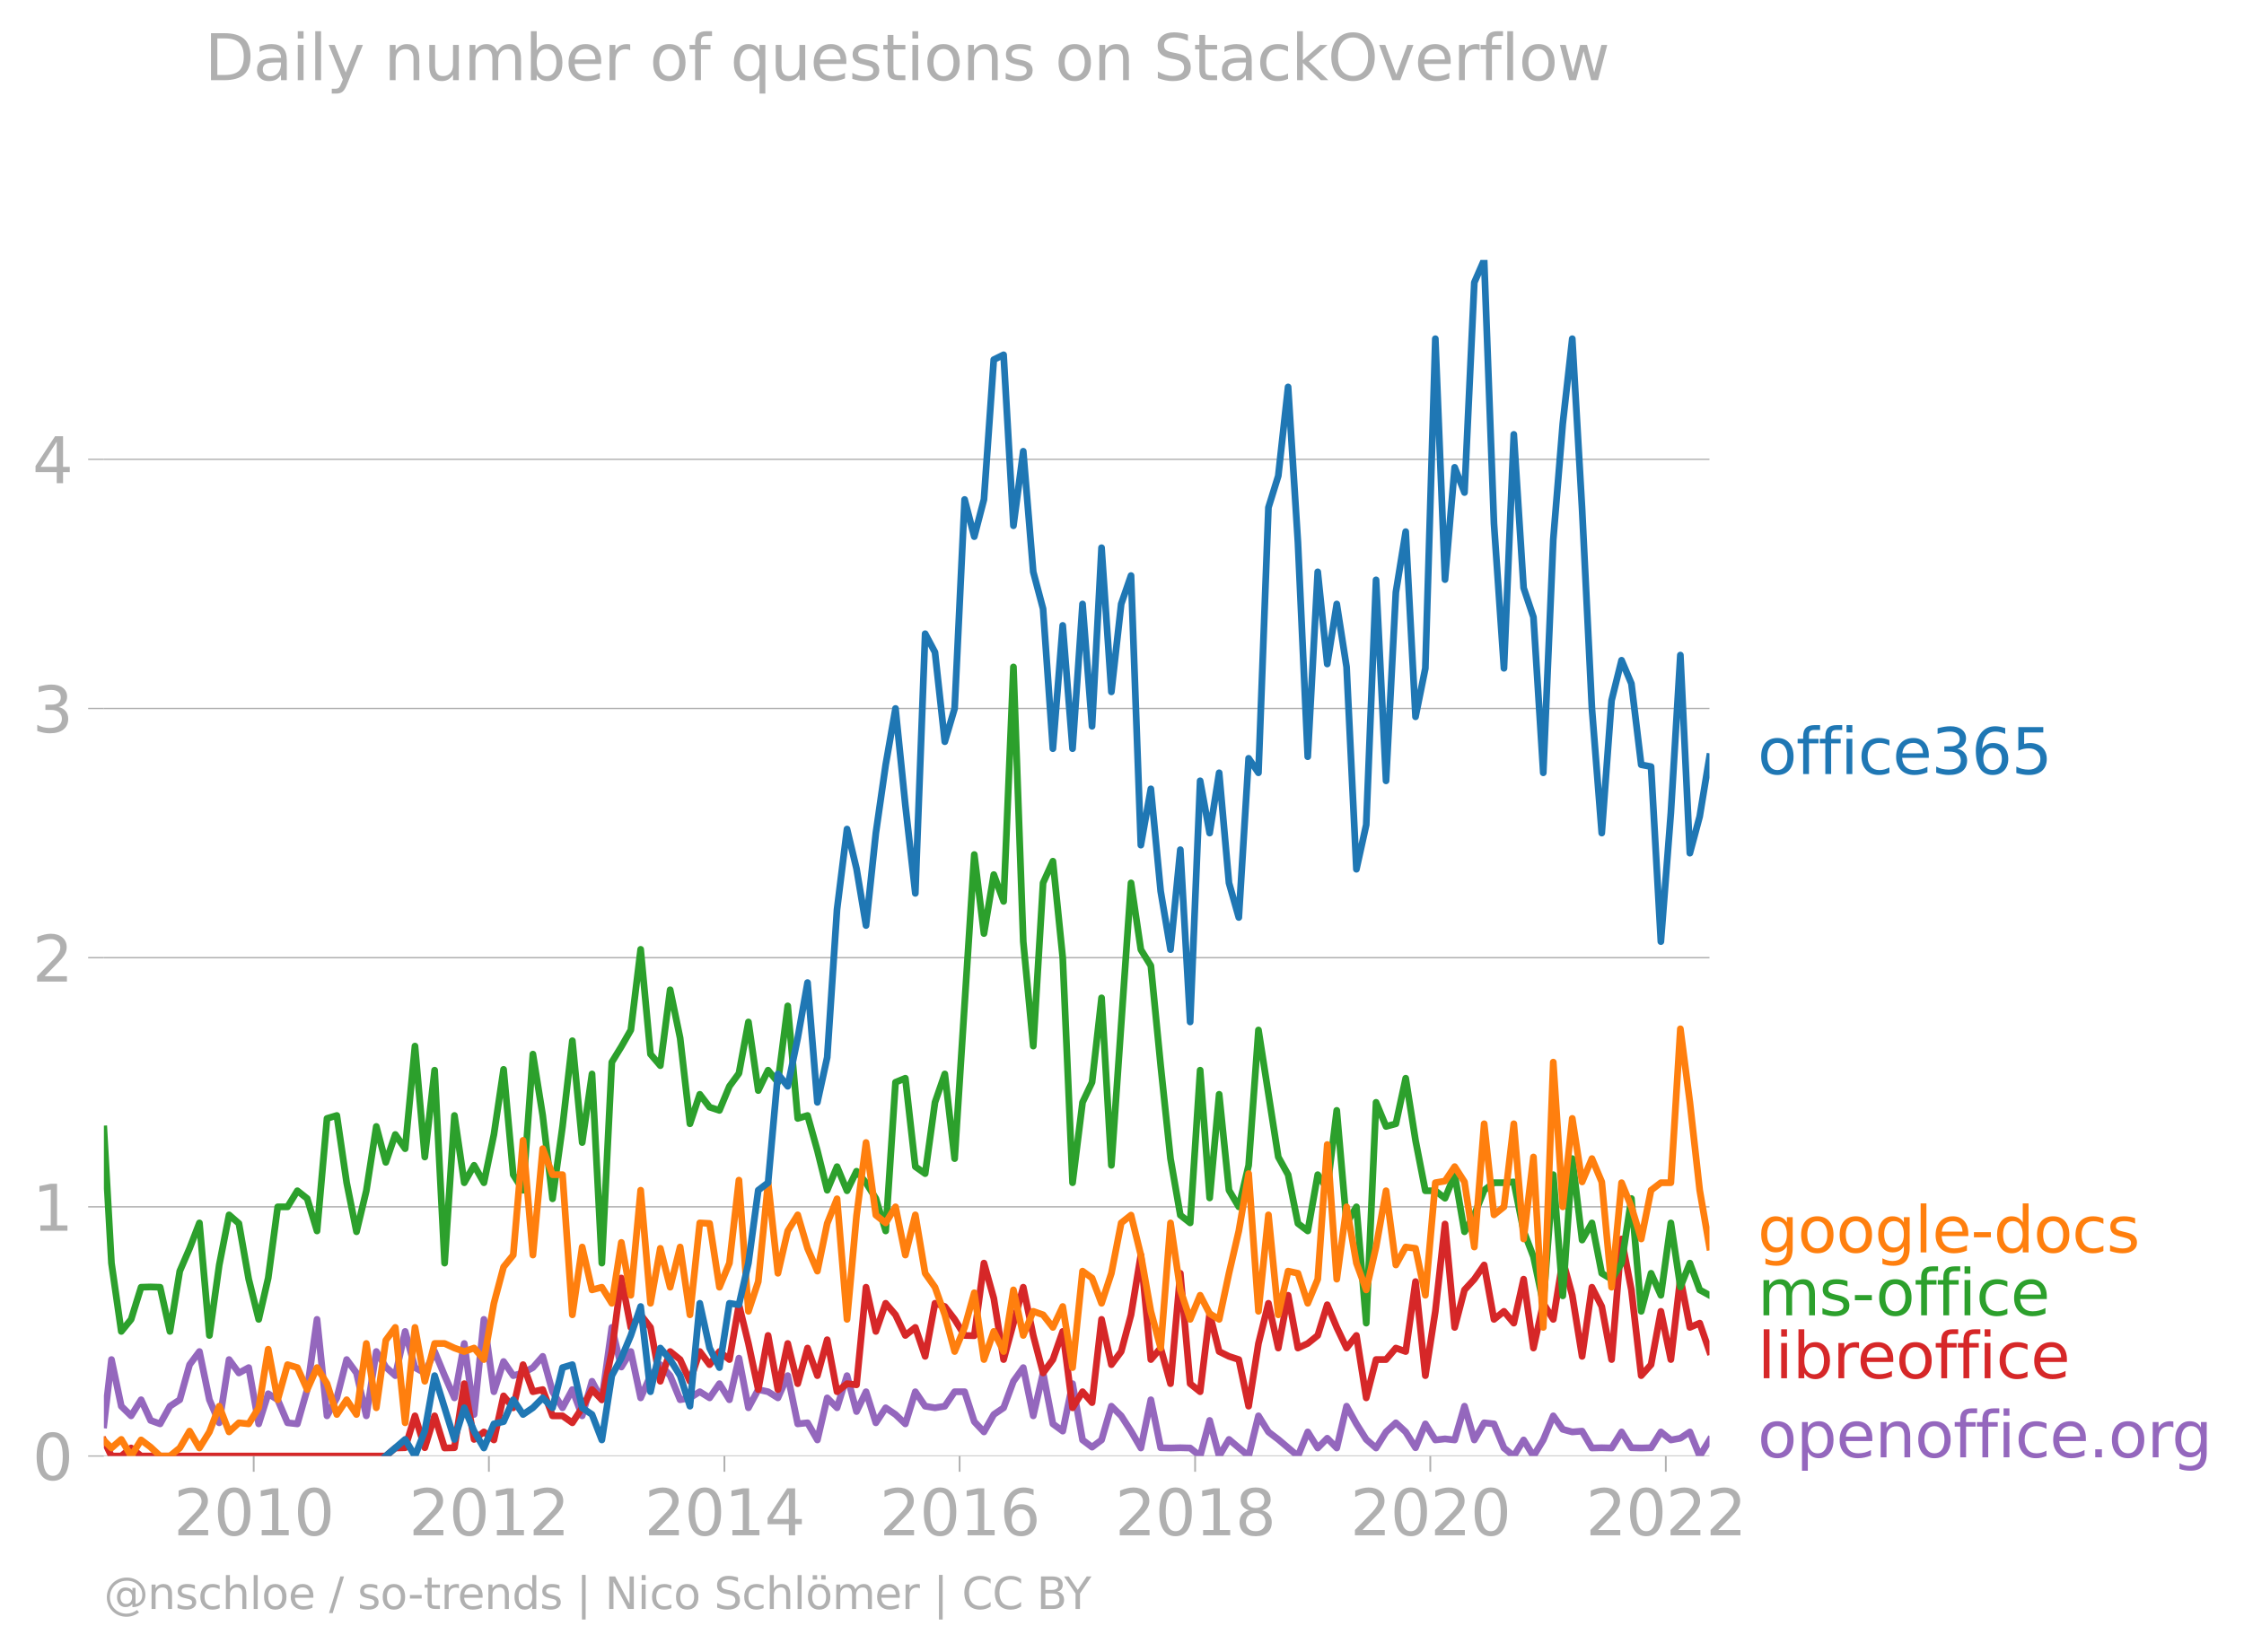 <svg xmlns:xlink="http://www.w3.org/1999/xlink" width="665.494" height="489.969" viewBox="0 0 499.12 367.477" xmlns="http://www.w3.org/2000/svg"><defs><style>*{stroke-linejoin:round;stroke-linecap:butt}</style></defs><g id="figure_1"><path d="M0 367.477h499.12V0H0v367.477z" style="fill:none" id="patch_1"/><g id="axes_1"><path d="M23.108 323.95h357.12V57.838H23.108V323.95z" style="fill:none" id="patch_2"/><g id="matplotlib.axis_1"><g id="xtick_1"><g id="line2d_1"><defs><path id="m08d74659b0" d="M0 0v3.5" style="stroke:#b0b0b0;stroke-width:.4"/></defs><use xlink:href="#m08d74659b0" x="56.43" y="323.95" style="fill:#b0b0b0;stroke:#b0b0b0;stroke-width:.4"/></g><g style="fill:#b0b0b0" transform="matrix(.14 0 0 -.14 38.615 341.588)" id="text_1"><defs><path id="DejaVuSans-32" d="M1228 531h2203V0H469v531q359 372 979 998 621 627 780 809 303 340 423 576 121 236 121 464 0 372-261 606-261 235-680 235-297 0-627-103-329-103-704-313v638q381 153 712 231 332 78 607 78 725 0 1156-363 431-362 431-968 0-288-108-546-107-257-392-607-78-91-497-524-418-433-1181-1211z" transform="scale(.016)"/><path id="DejaVuSans-30" d="M2034 4250q-487 0-733-480-245-479-245-1442 0-959 245-1439 246-480 733-480 491 0 736 480 246 480 246 1439 0 963-246 1442-245 480-736 480zm0 500q785 0 1199-621 414-620 414-1801 0-1178-414-1799Q2819-91 2034-91q-784 0-1198 620-414 621-414 1799 0 1181 414 1801 414 621 1198 621z" transform="scale(.016)"/><path id="DejaVuSans-31" d="M794 531h1031v3560L703 3866v575l1116 225h631V531h1031V0H794v531z" transform="scale(.016)"/></defs><use xlink:href="#DejaVuSans-32"/><use xlink:href="#DejaVuSans-30" x="63.623"/><use xlink:href="#DejaVuSans-31" x="127.246"/><use xlink:href="#DejaVuSans-30" x="190.869"/></g></g><g id="xtick_2"><use xlink:href="#m08d74659b0" x="108.742" y="323.95" style="fill:#b0b0b0;stroke:#b0b0b0;stroke-width:.4" id="line2d_2"/><g style="fill:#b0b0b0" transform="matrix(.14 0 0 -.14 90.927 341.588)" id="text_2"><use xlink:href="#DejaVuSans-32"/><use xlink:href="#DejaVuSans-30" x="63.623"/><use xlink:href="#DejaVuSans-31" x="127.246"/><use xlink:href="#DejaVuSans-32" x="190.869"/></g></g><g id="xtick_3"><use xlink:href="#m08d74659b0" x="161.126" y="323.95" style="fill:#b0b0b0;stroke:#b0b0b0;stroke-width:.4" id="line2d_3"/><g style="fill:#b0b0b0" transform="matrix(.14 0 0 -.14 143.31 341.588)" id="text_3"><defs><path id="DejaVuSans-34" d="M2419 4116 825 1625h1594v2491zm-166 550h794V1625h666v-525h-666V0h-628v1100H313v609l1940 2957z" transform="scale(.016)"/></defs><use xlink:href="#DejaVuSans-32"/><use xlink:href="#DejaVuSans-30" x="63.623"/><use xlink:href="#DejaVuSans-31" x="127.246"/><use xlink:href="#DejaVuSans-34" x="190.869"/></g></g><g id="xtick_4"><use xlink:href="#m08d74659b0" x="213.438" y="323.95" style="fill:#b0b0b0;stroke:#b0b0b0;stroke-width:.4" id="line2d_4"/><g style="fill:#b0b0b0" transform="matrix(.14 0 0 -.14 195.623 341.588)" id="text_4"><defs><path id="DejaVuSans-36" d="M2113 2584q-425 0-674-291-248-290-248-796 0-503 248-796 249-292 674-292t673 292q248 293 248 796 0 506-248 796-248 291-673 291zm1253 1979v-575q-238 112-480 171-242 60-480 60-625 0-955-422-329-422-376-1275 184 272 462 417 279 145 613 145 703 0 1111-427 408-426 408-1160 0-719-425-1154Q2819-91 2113-91q-810 0-1238 620-428 621-428 1799 0 1106 525 1764t1409 658q238 0 480-47t505-140z" transform="scale(.016)"/></defs><use xlink:href="#DejaVuSans-32"/><use xlink:href="#DejaVuSans-30" x="63.623"/><use xlink:href="#DejaVuSans-31" x="127.246"/><use xlink:href="#DejaVuSans-36" x="190.869"/></g></g><g id="xtick_5"><use xlink:href="#m08d74659b0" x="265.822" y="323.95" style="fill:#b0b0b0;stroke:#b0b0b0;stroke-width:.4" id="line2d_5"/><g style="fill:#b0b0b0" transform="matrix(.14 0 0 -.14 248.007 341.588)" id="text_5"><defs><path id="DejaVuSans-38" d="M2034 2216q-450 0-708-241-257-241-257-662 0-422 257-663 258-241 708-241t709 242q260 243 260 662 0 421-258 662-257 241-711 241zm-631 268q-406 100-633 378-226 279-226 679 0 559 398 884 399 325 1092 325 697 0 1094-325t397-884q0-400-227-679-226-278-629-378 456-106 710-416 255-309 255-755 0-679-414-1042Q2806-91 2034-91q-771 0-1186 362-414 363-414 1042 0 446 256 755 257 310 713 416zm-231 997q0-362 226-565 227-203 636-203 407 0 636 203 230 203 230 565 0 363-230 566-229 203-636 203-409 0-636-203-226-203-226-566z" transform="scale(.016)"/></defs><use xlink:href="#DejaVuSans-32"/><use xlink:href="#DejaVuSans-30" x="63.623"/><use xlink:href="#DejaVuSans-31" x="127.246"/><use xlink:href="#DejaVuSans-38" x="190.869"/></g></g><g id="xtick_6"><use xlink:href="#m08d74659b0" x="318.134" y="323.95" style="fill:#b0b0b0;stroke:#b0b0b0;stroke-width:.4" id="line2d_6"/><g style="fill:#b0b0b0" transform="matrix(.14 0 0 -.14 300.319 341.588)" id="text_6"><use xlink:href="#DejaVuSans-32"/><use xlink:href="#DejaVuSans-30" x="63.623"/><use xlink:href="#DejaVuSans-32" x="127.246"/><use xlink:href="#DejaVuSans-30" x="190.869"/></g></g><g id="xtick_7"><use xlink:href="#m08d74659b0" x="370.518" y="323.95" style="fill:#b0b0b0;stroke:#b0b0b0;stroke-width:.4" id="line2d_7"/><g style="fill:#b0b0b0" transform="matrix(.14 0 0 -.14 352.703 341.588)" id="text_7"><use xlink:href="#DejaVuSans-32"/><use xlink:href="#DejaVuSans-30" x="63.623"/><use xlink:href="#DejaVuSans-32" x="127.246"/><use xlink:href="#DejaVuSans-32" x="190.869"/></g></g></g><g id="matplotlib.axis_2"><g id="ytick_1"><path d="M23.108 323.95h357.12" clip-path="url(#p8988664d5d)" style="fill:none;stroke:#b0b0b0;stroke-width:.3;stroke-linecap:square" id="line2d_8"/><g id="line2d_9"><defs><path id="m76f90b4da3" d="M0 0h-3.5" style="stroke:#b0b0b0;stroke-width:.3"/></defs><use xlink:href="#m76f90b4da3" x="23.108" y="323.95" style="fill:#b0b0b0;stroke:#b0b0b0;stroke-width:.3"/></g><use xlink:href="#DejaVuSans-30" style="fill:#b0b0b0" transform="matrix(.14 0 0 -.14 7.2 329.269)" id="text_8"/></g><g id="ytick_2"><path d="M23.108 268.51h357.12" clip-path="url(#p8988664d5d)" style="fill:none;stroke:#b0b0b0;stroke-width:.3;stroke-linecap:square" id="line2d_10"/><use xlink:href="#m76f90b4da3" x="23.108" y="268.51" style="fill:#b0b0b0;stroke:#b0b0b0;stroke-width:.3" id="line2d_11"/><use xlink:href="#DejaVuSans-31" style="fill:#b0b0b0" transform="matrix(.14 0 0 -.14 7.2 273.829)" id="text_9"/></g><g id="ytick_3"><path d="M23.108 213.07h357.12" clip-path="url(#p8988664d5d)" style="fill:none;stroke:#b0b0b0;stroke-width:.3;stroke-linecap:square" id="line2d_12"/><use xlink:href="#m76f90b4da3" x="23.108" y="213.07" style="fill:#b0b0b0;stroke:#b0b0b0;stroke-width:.3" id="line2d_13"/><use xlink:href="#DejaVuSans-32" style="fill:#b0b0b0" transform="matrix(.14 0 0 -.14 7.2 218.389)" id="text_10"/></g><g id="ytick_4"><path d="M23.108 157.63h357.12" clip-path="url(#p8988664d5d)" style="fill:none;stroke:#b0b0b0;stroke-width:.3;stroke-linecap:square" id="line2d_14"/><use xlink:href="#m76f90b4da3" x="23.108" y="157.63" style="fill:#b0b0b0;stroke:#b0b0b0;stroke-width:.3" id="line2d_15"/><g style="fill:#b0b0b0" transform="matrix(.14 0 0 -.14 7.2 162.949)" id="text_11"><defs><path id="DejaVuSans-33" d="M2597 2516q453-97 707-404 255-306 255-756 0-690-475-1069Q2609-91 1734-91q-293 0-604 58T488 141v609q262-153 574-231 313-78 654-78 593 0 904 234t311 681q0 413-289 645-289 233-804 233h-544v519h569q465 0 712 186t247 536q0 359-255 551-254 193-729 193-260 0-557-57-297-56-653-174v562q360 100 674 150t592 50q719 0 1137-327 419-326 419-882 0-388-222-655t-631-370z" transform="scale(.016)"/></defs><use xlink:href="#DejaVuSans-33"/></g></g><g id="ytick_5"><path d="M23.108 102.19h357.12" clip-path="url(#p8988664d5d)" style="fill:none;stroke:#b0b0b0;stroke-width:.3;stroke-linecap:square" id="line2d_16"/><use xlink:href="#m76f90b4da3" x="23.108" y="102.19" style="fill:#b0b0b0;stroke:#b0b0b0;stroke-width:.3" id="line2d_17"/><use xlink:href="#DejaVuSans-34" style="fill:#b0b0b0" transform="matrix(.14 0 0 -.14 7.2 107.509)" id="text_12"/></g></g><path d="m23.108 317.02 1.684-14.53 2.185 10.372 2.186 2.146 2.221-3.577 2.114 4.599 2.114.766 2.186-3.934 2.186-1.43 2.185-7.81 2.186-2.921 2.221 10.73 2.186 5.127 2.186-14.069 2.185 2.98 2.186-1.191 2.221 12.518 2.114-6.706 2.114 1.341 2.186 5.127 2.186.238 2.185-7.63 2.186-15.619 2.221 21.46 2.186-3.993 2.186-8.525 2.185 2.98 2.186 9.539 2.221-14.307 2.114 3.449 2.114 1.916 2.186-9.836 2.186 8.048 2.185 1.192 2.186-4.77 2.221 5.366 2.186 4.948 2.186-12.102 2.185 15.798 2.186-21.163 2.222 16.096 2.15-6.722 2.15 3.145 2.185-.596 2.185-1.192 2.186-2.504 2.186 7.869 2.221 3.576 2.186-4.053 2.185 5.842 2.186-7.69 2.186 4.113 2.221-16.095 2.114 8.814 2.114-3.45 2.186 10.314 2.186-4.948 2.185-2.444 2.186 2.444 2.221 5.365 2.186-.417 2.186-1.371 2.185 1.37 2.186-3.159 2.221 3.577 2.114-9.261 2.114 11.05 2.186-4.054 2.186.477 2.185 1.37 2.186-4.947 2.221 10.73 2.186-.238 2.186 3.815 2.185-9.36 2.186 2.206 2.221-7.153 2.114 7.984 2.114-4.407 2.186 6.915 2.186-3.339 2.185 1.49 2.186 2.087 2.221-7.153 2.186 3.219 2.186.357 2.185-.357 2.186-3.22h2.221l2.15 6.66 2.15 2.283 2.186-3.875 2.185-1.49 2.186-5.902 2.186-3.04 2.221 10.73 2.186-9.538 2.185 11.326 2.186 1.61 2.186-10.552 2.221 12.519 2.114 1.597 2.114-1.597 2.186-7.511 2.185 2.146 2.186 3.398 2.186 3.755 2.221-10.73 2.186 10.67 2.186.06 2.185-.06 2.186.06 2.221 1.789 2.114-7.92 2.114 7.92 2.186-3.696 4.371 3.696 2.186-8.942 2.221 3.577 2.186 1.669 4.371 3.696 2.186-5.365 2.221 3.576 2.114-2.171 2.114 2.171 2.186-9.3 2.186 3.935 2.185 3.458 2.186 1.907 2.221-3.576 2.186-2.027 2.186 2.027 2.185 3.517 2.186-5.306 2.221 3.577 2.15-.247 2.15.247 2.186-7.511 2.185 7.511 2.186-3.815 2.186.238 2.221 5.365 2.186 1.789 2.185-3.577 2.186 3.577 2.186-3.577 2.221-5.365 2.114 3.002 2.114.575 2.186-.18 2.185 3.756 2.186-.06 2.186.06 2.221-3.576 2.186 3.517 2.185.06 2.186-.06 2.186-3.517 2.221 1.788 2.114-.383 2.114-1.405 2.186 5.365 2.186-3.577h0" clip-path="url(#p8988664d5d)" style="fill:none;stroke:#9467bd;stroke-width:1.5;stroke-linecap:square" id="line2d_18"/><path d="m23.108 320.485 1.684 3.465h2.185l2.186-1.789 2.221 1.789H85.81l2.114-1.789 2.186-.06 2.186-7.093 2.185 7.094 2.186-7.094 2.221 7.153 2.186-.06 2.186-14.247 2.185 12.4 2.186-1.67 2.222 1.789 2.15-9.805 2.15 2.651 2.185-9.597 2.185 6.02 2.186-.476 2.186 5.842h2.221l2.186 1.55 2.185-3.339 2.186-4.053 2.186 2.265 2.221-10.73 2.114-16.351 2.114 10.986 2.186-2.802 2.186 2.802 2.185 11.982 2.186-6.617 2.221 1.788 2.186 4.829 2.186-6.617 2.185 2.92 2.186-2.92 2.221 1.788 2.114-12.2 2.114 8.623 2.186 10.254 2.186-12.042 2.185 12.042 2.186-10.254 2.221 8.942 2.186-7.928 2.186 6.14 2.185-7.988 2.186 11.565 2.221-1.789 2.114.256 2.114-21.716 2.186 9.836 2.186-6.26 2.185 2.564 2.186 4.59 2.221-1.788 2.186 6.438 2.186-11.804 2.185.716 2.186 2.861 2.221 3.577 2.15.062 2.15-16.157 2.186 7.809 2.185 13.651 4.372-16.095 2.221 10.73 2.186 8.346 2.185-2.98 2.186-6.26 2.186 16.99 2.221-3.577 2.114 2.427 2.114-18.523 2.186 10.075 2.185-2.921 2.186-8.167 2.186-13.294 2.221 23.25 2.186-2.564 2.186 7.928 2.185-24.56 2.186 24.56 2.221 1.789 2.114-17.373 2.114 8.43 2.186 1.074 2.186.715 2.185 10.373 2.186-13.95 2.221-8.942 2.186 9.956 2.186-11.744 2.185 11.744 2.186-1.014 2.221-1.788 2.114-6.834 2.114 5.046 2.186 4.59 2.186-2.802 2.185 13.89 2.186-8.525h2.221l2.186-2.563 2.186.775 2.185-15.56 2.186 20.925 2.221-14.307 2.15-19.426 2.15 23.003 2.186-8.346 2.185-2.385 2.186-3.16 2.186 12.102 2.221-1.788 2.186 2.623 2.185-9.777 2.186 15.32 2.186-9.955 2.221 3.577 2.114-13.157 2.114 7.792 2.186 13.592 2.185-15.38 2.186 4.292 2.186 11.803 2.221-26.826 2.186 11.327 2.185 19.076 2.186-2.444 2.186-11.863 2.221 10.73 2.114-18.14 2.114 10.987 2.186-.954 2.186 6.319h0" clip-path="url(#p8988664d5d)" style="fill:none;stroke:#d62728;stroke-width:1.5;stroke-linecap:square" id="line2d_19"/><path d="m23.108 251.185 1.684 29.844 2.185 15.2 2.186-2.682 2.221-7.153 2.114-.064 2.114.064 2.186 9.836 2.186-13.413 2.185-5.067 2.186-5.663 2.221 25.037 2.186-15.678 2.186-11.148 2.185 1.908 2.186 12.4 2.221 8.941 2.114-9.197 2.114-15.84h2.186l2.186-3.577 2.185 1.729 2.186 7.213 2.221-25.037 2.186-.656 2.186 14.963 2.185 10.909 2.186-9.121 2.221-14.307 2.114 7.984 2.114-6.196 2.186 3.16 2.186-22.832 2.185 24.68 2.186-19.315 2.221 42.922 2.186-32.847 2.186 14.963 2.185-3.875 2.186 3.875 2.222-10.73 2.15-14.493 2.15 23.434 2.185 3.458 2.185-30.284 2.186 13.652 2.186 18.54 2.221-16.096 2.186-19.076 2.185 22.653 2.186-15.261 2.186 42.087 2.221-44.71 2.114-3.45 2.114-3.704 2.186-17.943 2.186 23.308 2.185 2.564 2.186-16.87 2.221 10.73 2.186 19.076 2.186-6.558 2.185 2.862 2.186.715 2.221-5.365 2.114-2.874 2.114-11.433 2.186 15.26 2.186-4.53 2.185 2.683 2.186-16.99 2.221 25.038 2.186-.656 2.186 7.81 2.185 8.822 2.186-5.246 2.221 5.365 2.114-4.343 2.114 2.555 2.186 3.517 2.186 7.213 2.185-33.085 2.186-.894 2.221 19.672 2.186 1.55 2.186-15.857 2.185-6.32 2.186 18.838 4.371-67.65 2.15 17.576 2.186-13.115 2.185 5.961 2.186-52.161 2.186 61.103 2.221 23.25 2.186-36.305 2.185-4.829 2.186 21.46 2.186 50.076 2.221-17.884 2.114-4.471 2.114-18.778 2.186 37.258 4.371-62.832 2.186 14.843 2.221 3.577 2.186 22.236 2.186 20.685 2.185 12.579 2.186 1.729 2.221-33.98 2.114 28.423 2.114-23.058 2.186 21.342 2.186 3.696 2.185-9.24 2.186-30.105 4.407 28.257 2.186 3.934 2.185 10.85 2.186 1.669 2.221-12.519 2.114 3.194 2.114-17.5 2.186 25.156 2.186-3.696 2.185 25.872 2.186-49.121 2.221 5.365 2.186-.596 2.186-10.134 2.185 13.83 2.186 11.207h2.221l2.15 1.665 2.15-5.242 2.186 12.698 2.185-3.756 2.186-5.484 2.186-1.67h2.221l2.186-.178 2.185 10.909 2.186 5.723 2.186 10.372 2.221-28.614 2.114 26.954 2.114-30.53 2.186 18.122 2.185-3.815 2.186 11.207 2.186 1.311 2.221-3.576 2.186-14.367 2.185 25.097 2.186-8.465 2.186 4.888 2.221-16.095 2.114 14.243 2.114-5.301 2.186 5.96 2.186 1.193h0" clip-path="url(#p8988664d5d)" style="fill:none;stroke:#2ca02c;stroke-width:1.5;stroke-linecap:square" id="line2d_20"/><g style="fill:#1f77b4" transform="matrix(.14 0 0 -.14 390.941 172.223)" id="text_13"><defs><path id="DejaVuSans-6f" d="M1959 3097q-462 0-731-361t-269-989q0-628 267-989 268-361 733-361 460 0 728 362 269 363 269 988 0 622-269 986-268 364-728 364zm0 487q750 0 1178-488 429-487 429-1349 0-859-429-1349Q2709-91 1959-91q-753 0-1180 489-426 490-426 1349 0 862 426 1349 427 488 1180 488z" transform="scale(.016)"/><path id="DejaVuSans-66" d="M2375 4863v-479h-550q-309 0-430-125-120-125-120-450v-309h947v-447h-947V0H697v3053H147v447h550v244q0 584 272 851 272 268 862 268h544z" transform="scale(.016)"/><path id="DejaVuSans-69" d="M603 3500h575V0H603v3500zm0 1363h575v-729H603v729z" transform="scale(.016)"/><path id="DejaVuSans-63" d="M3122 3366v-538q-244 135-489 202t-495 67q-560 0-870-355-309-354-309-995t309-996q310-354 870-354 250 0 495 67t489 202V134Q2881 22 2623-34q-257-57-548-57-791 0-1257 497-465 497-465 1341 0 856 470 1346 471 491 1290 491 265 0 518-55 253-54 491-163z" transform="scale(.016)"/><path id="DejaVuSans-65" d="M3597 1894v-281H953q38-594 358-905t892-311q331 0 642 81t618 244V178Q3153 47 2828-22t-659-69q-838 0-1327 487-489 488-489 1320 0 859 464 1363 464 505 1252 505 706 0 1117-455 411-454 411-1235zm-575 169q-6 471-264 752-258 282-683 282-481 0-770-272t-333-766l2050 4z" transform="scale(.016)"/><path id="DejaVuSans-35" d="M691 4666h2478v-532H1269V2991q137 47 274 70 138 23 276 23 781 0 1237-428 457-428 457-1159 0-753-469-1171Q2575-91 1722-91q-294 0-599 50Q819 9 494 109v635q281-153 581-228t634-75q541 0 856 284 316 284 316 772 0 487-316 771-315 285-856 285-253 0-505-56-251-56-513-175v2344z" transform="scale(.016)"/></defs><use xlink:href="#DejaVuSans-6f"/><use xlink:href="#DejaVuSans-66" x="61.182"/><use xlink:href="#DejaVuSans-66" x="96.387"/><use xlink:href="#DejaVuSans-69" x="131.592"/><use xlink:href="#DejaVuSans-63" x="159.375"/><use xlink:href="#DejaVuSans-65" x="214.355"/><use xlink:href="#DejaVuSans-33" x="275.879"/><use xlink:href="#DejaVuSans-36" x="339.502"/><use xlink:href="#DejaVuSans-35" x="403.125"/></g><g style="fill:#ff7f0e" transform="matrix(.14 0 0 -.14 390.941 278.641)" id="text_14"><defs><path id="DejaVuSans-67" d="M2906 1791q0 625-258 968-257 344-723 344-462 0-720-344-258-343-258-968 0-622 258-966t720-344q466 0 723 344 258 344 258 966zm575-1357q0-893-397-1329-396-436-1215-436-303 0-572 45t-522 139v559q253-137 500-202 247-66 503-66 566 0 847 295t281 892v285q-178-310-456-463T1784 0Q1141 0 747 490 353 981 353 1791q0 812 394 1302 394 491 1037 491 388 0 666-153t456-462v531h575V434z" transform="scale(.016)"/><path id="DejaVuSans-6c" d="M603 4863h575V0H603v4863z" transform="scale(.016)"/><path id="DejaVuSans-2d" d="M313 2009h1684v-512H313v512z" transform="scale(.016)"/><path id="DejaVuSans-64" d="M2906 2969v1894h575V0h-575v525q-181-312-458-464-276-152-664-152-634 0-1033 506-398 507-398 1332t398 1331q399 506 1033 506 388 0 664-152 277-151 458-463zM947 1747q0-634 261-995t717-361q456 0 718 361 263 361 263 995t-263 995q-262 361-718 361t-717-361q-261-361-261-995z" transform="scale(.016)"/><path id="DejaVuSans-73" d="M2834 3397v-544q-243 125-506 187-262 63-544 63-428 0-642-131t-214-394q0-200 153-314t616-217l197-44q612-131 870-370t258-667q0-488-386-773Q2250-91 1575-91q-281 0-586 55T347 128v594q319-166 628-249 309-82 613-82 406 0 624 139 219 139 219 392 0 234-158 359-157 125-692 241l-200 47q-534 112-772 345-237 233-237 639 0 494 350 762 350 269 994 269 318 0 599-47 282-46 519-140z" transform="scale(.016)"/></defs><use xlink:href="#DejaVuSans-67"/><use xlink:href="#DejaVuSans-6f" x="63.477"/><use xlink:href="#DejaVuSans-6f" x="124.658"/><use xlink:href="#DejaVuSans-67" x="185.84"/><use xlink:href="#DejaVuSans-6c" x="249.316"/><use xlink:href="#DejaVuSans-65" x="277.1"/><use xlink:href="#DejaVuSans-2d" x="338.623"/><use xlink:href="#DejaVuSans-64" x="374.707"/><use xlink:href="#DejaVuSans-6f" x="438.184"/><use xlink:href="#DejaVuSans-63" x="499.365"/><use xlink:href="#DejaVuSans-73" x="554.346"/></g><g style="fill:#2ca02c" transform="matrix(.14 0 0 -.14 390.941 292.641)" id="text_15"><defs><path id="DejaVuSans-6d" d="M3328 2828q216 388 516 572t706 184q547 0 844-383 297-382 297-1088V0h-578v2094q0 503-179 746-178 244-543 244-447 0-707-297-259-296-259-809V0h-578v2094q0 506-178 748t-550 242q-441 0-701-298-259-298-259-808V0H581v3500h578v-544q197 322 472 475t653 153q382 0 649-194 267-193 395-562z" transform="scale(.016)"/></defs><use xlink:href="#DejaVuSans-6d"/><use xlink:href="#DejaVuSans-73" x="97.412"/><use xlink:href="#DejaVuSans-2d" x="149.512"/><use xlink:href="#DejaVuSans-6f" x="187.471"/><use xlink:href="#DejaVuSans-66" x="248.652"/><use xlink:href="#DejaVuSans-66" x="283.857"/><use xlink:href="#DejaVuSans-69" x="319.063"/><use xlink:href="#DejaVuSans-63" x="346.846"/><use xlink:href="#DejaVuSans-65" x="401.826"/></g><g style="fill:#d62728" transform="matrix(.14 0 0 -.14 390.941 306.641)" id="text_16"><defs><path id="DejaVuSans-62" d="M3116 1747q0 634-261 995t-717 361q-457 0-718-361t-261-995q0-634 261-995t718-361q456 0 717 361t261 995zM1159 2969q182 312 458 463 277 152 661 152 638 0 1036-506 399-506 399-1331T3314 415Q2916-91 2278-91q-384 0-661 152-276 152-458 464V0H581v4863h578V2969z" transform="scale(.016)"/><path id="DejaVuSans-72" d="M2631 2963q-97 56-211 82-114 27-251 27-488 0-749-317t-261-911V0H581v3500h578v-544q182 319 472 473 291 155 707 155 59 0 131-8 72-7 159-23l3-590z" transform="scale(.016)"/></defs><use xlink:href="#DejaVuSans-6c"/><use xlink:href="#DejaVuSans-69" x="27.783"/><use xlink:href="#DejaVuSans-62" x="55.566"/><use xlink:href="#DejaVuSans-72" x="119.043"/><use xlink:href="#DejaVuSans-65" x="157.906"/><use xlink:href="#DejaVuSans-6f" x="219.43"/><use xlink:href="#DejaVuSans-66" x="280.611"/><use xlink:href="#DejaVuSans-66" x="315.816"/><use xlink:href="#DejaVuSans-69" x="351.021"/><use xlink:href="#DejaVuSans-63" x="378.805"/><use xlink:href="#DejaVuSans-65" x="433.785"/></g><g style="fill:#9467bd" transform="matrix(.14 0 0 -.14 390.941 324.236)" id="text_17"><defs><path id="DejaVuSans-70" d="M1159 525v-1856H581v4831h578v-531q182 312 458 463 277 152 661 152 638 0 1036-506 399-506 399-1331T3314 415Q2916-91 2278-91q-384 0-661 152-276 152-458 464zm1957 1222q0 634-261 995t-717 361q-457 0-718-361t-261-995q0-634 261-995t718-361q456 0 717 361t261 995z" transform="scale(.016)"/><path id="DejaVuSans-6e" d="M3513 2113V0h-575v2094q0 497-194 743-194 247-581 247-466 0-735-297-269-296-269-809V0H581v3500h578v-544q207 316 486 472 280 156 646 156 603 0 912-373 310-373 310-1098z" transform="scale(.016)"/><path id="DejaVuSans-2e" d="M684 794h660V0H684v794z" transform="scale(.016)"/></defs><use xlink:href="#DejaVuSans-6f"/><use xlink:href="#DejaVuSans-70" x="61.182"/><use xlink:href="#DejaVuSans-65" x="124.658"/><use xlink:href="#DejaVuSans-6e" x="186.182"/><use xlink:href="#DejaVuSans-6f" x="249.561"/><use xlink:href="#DejaVuSans-66" x="310.742"/><use xlink:href="#DejaVuSans-66" x="345.947"/><use xlink:href="#DejaVuSans-69" x="381.152"/><use xlink:href="#DejaVuSans-63" x="408.936"/><use xlink:href="#DejaVuSans-65" x="463.916"/><use xlink:href="#DejaVuSans-2e" x="525.439"/><use xlink:href="#DejaVuSans-6f" x="557.227"/><use xlink:href="#DejaVuSans-72" x="618.408"/><use xlink:href="#DejaVuSans-67" x="657.771"/></g><g style="fill:#b0b0b0" transform="matrix(.097 0 0 -.097 23.108 357.986)" id="text_18"><defs><path id="DejaVuSans-40" d="M2381 1678q0-447 222-702 222-254 610-254 384 0 604 256 221 256 221 700 0 438-225 695-225 258-607 258-378 0-602-256-223-256-223-697zm1703-934q-187-241-429-355t-564-114q-538 0-874 389t-336 1014q0 625 337 1015 338 391 873 391 322 0 565-117 244-117 428-354v409h447V722q457 69 714 417 258 349 258 902 0 334-99 628-98 294-298 544-325 409-792 626t-1017 217q-384 0-738-102-353-101-653-301-490-319-767-836-276-517-276-1120 0-497 179-932 180-434 521-765 328-325 759-495 431-171 922-171 403 0 792 136t714 389l281-347q-390-303-851-464t-936-161q-578 0-1091 205-512 205-912 595Q841 78 631 592q-209 514-209 1105 0 569 212 1084 213 516 607 907 403 396 931 607t1119 211q662 0 1229-272 568-271 952-771 234-307 357-666 124-359 124-744 0-822-497-1297T4084 263v481z" transform="scale(.016)"/><path id="DejaVuSans-68" d="M3513 2113V0h-575v2094q0 497-194 743-194 247-581 247-466 0-735-297-269-296-269-809V0H581v4863h578V2956q207 316 486 472 280 156 646 156 603 0 912-373 310-373 310-1098z" transform="scale(.016)"/><path id="DejaVuSans-2f" d="M1625 4666h531L531-594H0l1625 5260z" transform="scale(.016)"/><path id="DejaVuSans-74" d="M1172 4494v-994h1184v-447H1172V1153q0-428 117-550t477-122h590V0h-590q-666 0-919 248-253 249-253 905v1900H172v447h422v994h578z" transform="scale(.016)"/><path id="DejaVuSans-7c" d="M1344 4891v-6400H813v6400h531z" transform="scale(.016)"/><path id="DejaVuSans-4e" d="M628 4666h850L3547 763v3903h612V0h-850L1241 3903V0H628v4666z" transform="scale(.016)"/><path id="DejaVuSans-53" d="M3425 4513v-616q-359 172-678 256-319 85-616 85-515 0-795-200t-280-569q0-310 186-468 186-157 705-254l381-78q706-135 1042-474t336-907q0-679-455-1029Q2797-91 1919-91q-331 0-705 75-373 75-773 222v650q384-215 753-325 369-109 725-109 540 0 834 212 294 213 294 607 0 343-211 537t-692 291l-385 75q-706 140-1022 440-315 300-315 835 0 619 436 975t1201 356q329 0 669-60 341-59 697-177z" transform="scale(.016)"/><path id="DejaVuSans-f6" d="M1959 3097q-462 0-731-361t-269-989q0-628 267-989 268-361 733-361 460 0 728 362 269 363 269 988 0 622-269 986-268 364-728 364zm0 487q750 0 1178-488 429-487 429-1349 0-859-429-1349Q2709-91 1959-91q-753 0-1180 489-426 490-426 1349 0 862 426 1349 427 488 1180 488zm295 1266h634v-631h-634v631zm-1222 0h634v-631h-634v631z" transform="scale(.016)"/><path id="DejaVuSans-43" d="M4122 4306v-665q-319 297-680 443-361 147-767 147-800 0-1225-489t-425-1414q0-922 425-1411t1225-489q406 0 767 147t680 444V359q-331-225-702-338-370-112-782-112-1060 0-1670 648-609 649-609 1771 0 1125 609 1773 610 649 1670 649 418 0 788-111 371-111 696-333z" transform="scale(.016)"/><path id="DejaVuSans-42" d="M1259 2228V519h1013q509 0 754 211 246 211 246 645 0 438-246 645-245 208-754 208H1259zm0 1919V2741h935q462 0 688 173 227 174 227 530 0 353-227 528-226 175-688 175h-935zm-631 519h1613q722 0 1112-300 391-300 391-853 0-429-200-682t-588-315q466-100 724-418 258-317 258-792 0-625-425-966Q3088 0 2303 0H628v4666z" transform="scale(.016)"/><path id="DejaVuSans-59" d="M-13 4666h679l1293-1919 1285 1919h678L2272 2222V0h-634v2222L-13 4666z" transform="scale(.016)"/></defs><use xlink:href="#DejaVuSans-40"/><use xlink:href="#DejaVuSans-6e" x="100"/><use xlink:href="#DejaVuSans-73" x="163.379"/><use xlink:href="#DejaVuSans-63" x="215.479"/><use xlink:href="#DejaVuSans-68" x="270.459"/><use xlink:href="#DejaVuSans-6c" x="333.838"/><use xlink:href="#DejaVuSans-6f" x="361.621"/><use xlink:href="#DejaVuSans-65" x="422.803"/><use xlink:href="#DejaVuSans-20" x="484.326"/><use xlink:href="#DejaVuSans-2f" x="516.113"/><use xlink:href="#DejaVuSans-20" x="549.805"/><use xlink:href="#DejaVuSans-73" x="581.592"/><use xlink:href="#DejaVuSans-6f" x="633.691"/><use xlink:href="#DejaVuSans-2d" x="696.748"/><use xlink:href="#DejaVuSans-74" x="732.832"/><use xlink:href="#DejaVuSans-72" x="772.041"/><use xlink:href="#DejaVuSans-65" x="810.904"/><use xlink:href="#DejaVuSans-6e" x="872.428"/><use xlink:href="#DejaVuSans-64" x="935.807"/><use xlink:href="#DejaVuSans-73" x="999.283"/><use xlink:href="#DejaVuSans-20" x="1051.383"/><use xlink:href="#DejaVuSans-7c" x="1083.17"/><use xlink:href="#DejaVuSans-20" x="1116.861"/><use xlink:href="#DejaVuSans-4e" x="1148.648"/><use xlink:href="#DejaVuSans-69" x="1223.453"/><use xlink:href="#DejaVuSans-63" x="1251.236"/><use xlink:href="#DejaVuSans-6f" x="1306.217"/><use xlink:href="#DejaVuSans-20" x="1367.398"/><use xlink:href="#DejaVuSans-53" x="1399.186"/><use xlink:href="#DejaVuSans-63" x="1462.662"/><use xlink:href="#DejaVuSans-68" x="1517.643"/><use xlink:href="#DejaVuSans-6c" x="1581.021"/><use xlink:href="#DejaVuSans-f6" x="1608.805"/><use xlink:href="#DejaVuSans-6d" x="1669.986"/><use xlink:href="#DejaVuSans-65" x="1767.398"/><use xlink:href="#DejaVuSans-72" x="1828.922"/><use xlink:href="#DejaVuSans-20" x="1870.035"/><use xlink:href="#DejaVuSans-7c" x="1901.822"/><use xlink:href="#DejaVuSans-20" x="1935.514"/><use xlink:href="#DejaVuSans-43" x="1967.301"/><use xlink:href="#DejaVuSans-43" x="2037.125"/><use xlink:href="#DejaVuSans-20" x="2106.949"/><use xlink:href="#DejaVuSans-42" x="2138.736"/><use xlink:href="#DejaVuSans-59" x="2201.84"/></g><g style="fill:#b0b0b0" transform="matrix(.14 0 0 -.14 45.522 17.838)" id="text_19"><defs><path id="DejaVuSans-44" d="M1259 4147V519h763q966 0 1414 437 448 438 448 1382 0 937-448 1373t-1414 436h-763zm-631 519h1297q1356 0 1990-564 635-564 635-1764 0-1207-638-1773Q3275 0 1925 0H628v4666z" transform="scale(.016)"/><path id="DejaVuSans-61" d="M2194 1759q-697 0-966-159t-269-544q0-306 202-486 202-179 548-179 479 0 768 339t289 901v128h-572zm1147 238V0h-575v531q-197-318-491-470T1556-91q-537 0-855 302-317 302-317 808 0 590 395 890 396 300 1180 300h807v57q0 397-261 614t-733 217q-300 0-585-72-284-72-546-216v532q315 122 612 182 297 61 578 61 760 0 1135-394 375-393 375-1193z" transform="scale(.016)"/><path id="DejaVuSans-79" d="M2059-325q-243-625-475-815-231-191-618-191H506v481h338q237 0 368 113 132 112 291 531l103 262L191 3500h609L1894 763l1094 2737h609L2059-325z" transform="scale(.016)"/><path id="DejaVuSans-75" d="M544 1381v2119h575V1403q0-497 193-746 194-248 582-248 465 0 735 297 271 297 271 810v1984h575V0h-575v538q-209-319-486-474-276-155-642-155-603 0-916 375-312 375-312 1097zm1447 2203z" transform="scale(.016)"/><path id="DejaVuSans-71" d="M947 1747q0-634 261-995t717-361q456 0 718 361 263 361 263 995t-263 995q-262 361-718 361t-717-361q-261-361-261-995zM2906 525q-181-312-458-464-276-152-664-152-634 0-1033 506-398 507-398 1332t398 1331q399 506 1033 506 388 0 664-152 277-151 458-463v531h575v-4831h-575V525z" transform="scale(.016)"/><path id="DejaVuSans-6b" d="M581 4863h578V1991l1716 1509h734L1753 1863 3688 0h-750L1159 1709V0H581v4863z" transform="scale(.016)"/><path id="DejaVuSans-4f" d="M2522 4238q-688 0-1093-513-404-512-404-1397 0-881 404-1394 405-512 1093-512 687 0 1089 512 402 513 402 1394 0 885-402 1397-402 513-1089 513zm0 512q981 0 1568-658 588-658 588-1764 0-1103-588-1761Q3503-91 2522-91q-984 0-1574 656-589 657-589 1763t589 1764q590 658 1574 658z" transform="scale(.016)"/><path id="DejaVuSans-76" d="M191 3500h609L1894 563l1094 2937h609L2284 0h-781L191 3500z" transform="scale(.016)"/><path id="DejaVuSans-77" d="M269 3500h575l719-2731 715 2731h678l719-2731 716 2731h575L4050 0h-678l-753 2869L1863 0h-679L269 3500z" transform="scale(.016)"/></defs><use xlink:href="#DejaVuSans-44"/><use xlink:href="#DejaVuSans-61" x="77.002"/><use xlink:href="#DejaVuSans-69" x="138.281"/><use xlink:href="#DejaVuSans-6c" x="166.064"/><use xlink:href="#DejaVuSans-79" x="193.848"/><use xlink:href="#DejaVuSans-20" x="253.027"/><use xlink:href="#DejaVuSans-6e" x="284.814"/><use xlink:href="#DejaVuSans-75" x="348.193"/><use xlink:href="#DejaVuSans-6d" x="411.572"/><use xlink:href="#DejaVuSans-62" x="508.984"/><use xlink:href="#DejaVuSans-65" x="572.461"/><use xlink:href="#DejaVuSans-72" x="633.984"/><use xlink:href="#DejaVuSans-20" x="675.098"/><use xlink:href="#DejaVuSans-6f" x="706.885"/><use xlink:href="#DejaVuSans-66" x="768.066"/><use xlink:href="#DejaVuSans-20" x="803.271"/><use xlink:href="#DejaVuSans-71" x="835.059"/><use xlink:href="#DejaVuSans-75" x="898.535"/><use xlink:href="#DejaVuSans-65" x="961.914"/><use xlink:href="#DejaVuSans-73" x="1023.438"/><use xlink:href="#DejaVuSans-74" x="1075.537"/><use xlink:href="#DejaVuSans-69" x="1114.746"/><use xlink:href="#DejaVuSans-6f" x="1142.529"/><use xlink:href="#DejaVuSans-6e" x="1203.711"/><use xlink:href="#DejaVuSans-73" x="1267.09"/><use xlink:href="#DejaVuSans-20" x="1319.189"/><use xlink:href="#DejaVuSans-6f" x="1350.977"/><use xlink:href="#DejaVuSans-6e" x="1412.158"/><use xlink:href="#DejaVuSans-20" x="1475.537"/><use xlink:href="#DejaVuSans-53" x="1507.324"/><use xlink:href="#DejaVuSans-74" x="1570.801"/><use xlink:href="#DejaVuSans-61" x="1610.01"/><use xlink:href="#DejaVuSans-63" x="1671.289"/><use xlink:href="#DejaVuSans-6b" x="1726.27"/><use xlink:href="#DejaVuSans-4f" x="1784.18"/><use xlink:href="#DejaVuSans-76" x="1862.891"/><use xlink:href="#DejaVuSans-65" x="1922.07"/><use xlink:href="#DejaVuSans-72" x="1983.594"/><use xlink:href="#DejaVuSans-66" x="2024.707"/><use xlink:href="#DejaVuSans-6c" x="2059.912"/><use xlink:href="#DejaVuSans-6f" x="2087.695"/><use xlink:href="#DejaVuSans-77" x="2148.877"/></g><path d="m23.108 320.485 1.684 1.676 2.185-1.907 2.186 3.696 2.221-3.577 2.114 1.597 2.114 1.98h2.186l2.186-1.789 2.185-3.755 2.186 3.755 2.221-3.576 2.186-5.723 2.186 5.723 2.185-2.027 2.186.238 2.221-3.577 2.114-13.03 2.114 11.242 2.186-7.81 2.186.657 2.185 4.888 2.186-4.888 2.221 3.576 2.186 6.856 2.186-3.279 2.185 3.279 2.186-15.798 2.221 14.307 2.114-15.01 2.114-2.873 2.186 21.222 2.186-21.222 2.185 11.982 2.186-8.406h2.221l2.186 1.014 2.186.775 2.185-.775 2.186 2.563 2.222-12.519 2.15-8.078 2.15-2.652 2.185-25.514 2.185 25.514 2.186-23.666 2.186 5.782h2.221l2.186 31.178 2.185-15.082 2.186 9.538 2.186-.596 2.221 3.576 2.114-13.54 2.114 11.752 2.186-23.368 2.186 25.156 2.185-12.22 2.186 8.644 2.221-8.942 2.186 15.082 2.186-20.447 2.185.119 2.186 14.188 2.221-5.365 2.114-18.46 2.114 29.19 2.186-6.617 2.186-21.997 2.185 20.149 2.186-9.419 2.221-3.577 2.186 7.452 2.186 5.067 2.185-10.611 2.186-5.485 2.221 26.826 2.114-23.057 2.114-16.287 2.186 16.155 2.186 1.729 2.185-3.577 2.186 10.73 2.221-8.942 2.186 12.996 2.186 3.1 2.185 6.14 2.186 8.167 2.221-5.365 2.15-7.709 2.15 14.862 2.186-6.26 2.185 4.472 2.186-13.711 2.186 10.134 2.221-5.365 2.186.775 2.185 2.802 2.186-4.65 2.186 13.592 2.221-21.461 2.114 1.533 2.114 5.62 2.186-6.676 2.185-11.207 2.186-1.73 2.186 8.883 2.221 12.519 2.186 8.167 2.186-27.84 2.185 14.904 2.186 6.557 2.221-5.365 2.114 4.088 2.114 1.277 2.186-10.253 2.186-9.419 2.185-12.757 2.186 30.64 2.221-21.46 2.186 22.236 2.186-9.717 2.185.477 2.186 6.676 2.221-5.365 2.114-29.955 2.114 29.955 2.186-16.095 2.186 12.519 2.185 5.96 2.186-9.537 2.221-12.519 2.186 16.513 2.186-3.994 2.185.298 2.186 10.432 2.221-25.037 2.15-.37 2.15-3.207 2.186 3.398 2.185 14.486 2.186-27.422 2.186 20.268 2.221-1.788 2.186-18.48 2.185 25.633 2.186-18.241 2.186 37.914 2.221-59.017 2.114 32.19 2.114-19.671 2.186 14.128 2.185-5.187 2.186 5.187 2.186 23.428 2.221-23.25 2.186 5.366 2.185 7.153 2.186-10.85 2.186-1.668h2.221l2.114-34.235 2.114 16.35 2.186 19.554 2.186 12.638h0" clip-path="url(#p8988664d5d)" style="fill:none;stroke:#ff7f0e;stroke-width:1.5;stroke-linecap:square" id="line2d_21"/><path d="m85.81 323.95 4.3-3.696 2.186 3.696 2.185-5.544 2.186-12.34 4.407 14.188 2.186-7.035 2.185 5.187 2.186 3.755 2.222-5.365 2.15-.493 2.15-4.872 2.185 3.279 2.185-1.49 2.186-2.206 2.186 2.205 2.221-8.941 2.186-.656 2.185 9.597 2.186 1.49 2.186 5.664 2.221-14.307 2.114-3.896 2.114-5.046 2.186-6.438 2.186 18.957 2.185-9.717 2.186 2.563 2.221 3.577 2.186 6.796 2.186-22.892 2.185 9.956 2.186 4.352 2.221-14.308 2.114.32 2.114-9.261 2.186-16.215 2.186-1.67 2.185-24.202 2.186 2.742 2.221-10.73 2.186-12.34 2.186 26.647 2.185-10.015 2.186-32.907 2.221-17.883 2.114 8.814 2.114 12.646 2.186-20.566 2.186-15.201 2.185-12.52 2.186 21.461 2.221 19.673 2.186-57.765 2.186 4.113 2.185 19.91 2.186-7.391 2.221-46.498 2.15 8.263 2.15-8.263 2.186-31.118 2.185-1.073 2.186 38.033 2.186-16.573 2.221 26.826 2.186 8.227 2.185 31.118 2.186-27.422 2.186 27.422 2.221-32.191 2.114 27.209 2.114-39.728 2.186 32.072 2.185-19.553 2.186-6.32 2.186 59.971 2.221-12.518 2.186 22.772 2.186 12.995 2.185-22.235 2.186 38.33 2.221-53.65 2.114 11.624 2.114-13.413 2.186 24.5 2.186 7.69 2.185-35.41 2.186 3.22 2.221-59.017 2.186-7.034 2.186-19.792 2.185 34.576 2.186 47.69 2.221-41.133 2.114 20.503 2.114-13.35 2.186 14.01 2.186 45.008 2.185-9.896 2.186-54.486 2.221 44.71 2.186-41.968 2.186-13.473 2.185 41.193 2.186-10.79 2.221-73.324 2.15 53.59 2.15-24.976 2.186 5.604 2.185-46.737 2.186-5.007 2.186 58.659 2.221 32.19 2.186-52.041 2.185 34.158 2.186 6.498 2.186 34.635 2.221-51.863 2.114-25.804 2.114-18.906 2.186 37.914 2.185 44.352 2.186 27.72 2.186-29.509 2.221-8.942 2.186 5.187 2.185 18.063 2.186.417 2.186 38.927 2.221-28.614 2.114-35.13 2.114 44.072 2.186-8.167 2.186-13.294h0" clip-path="url(#p8988664d5d)" style="fill:none;stroke:#1f77b4;stroke-width:1.5;stroke-linecap:square" id="line2d_22"/></g></g><defs><clipPath id="p8988664d5d"><path d="M23.108 57.838h357.12V323.95H23.108z"/></clipPath></defs></svg>